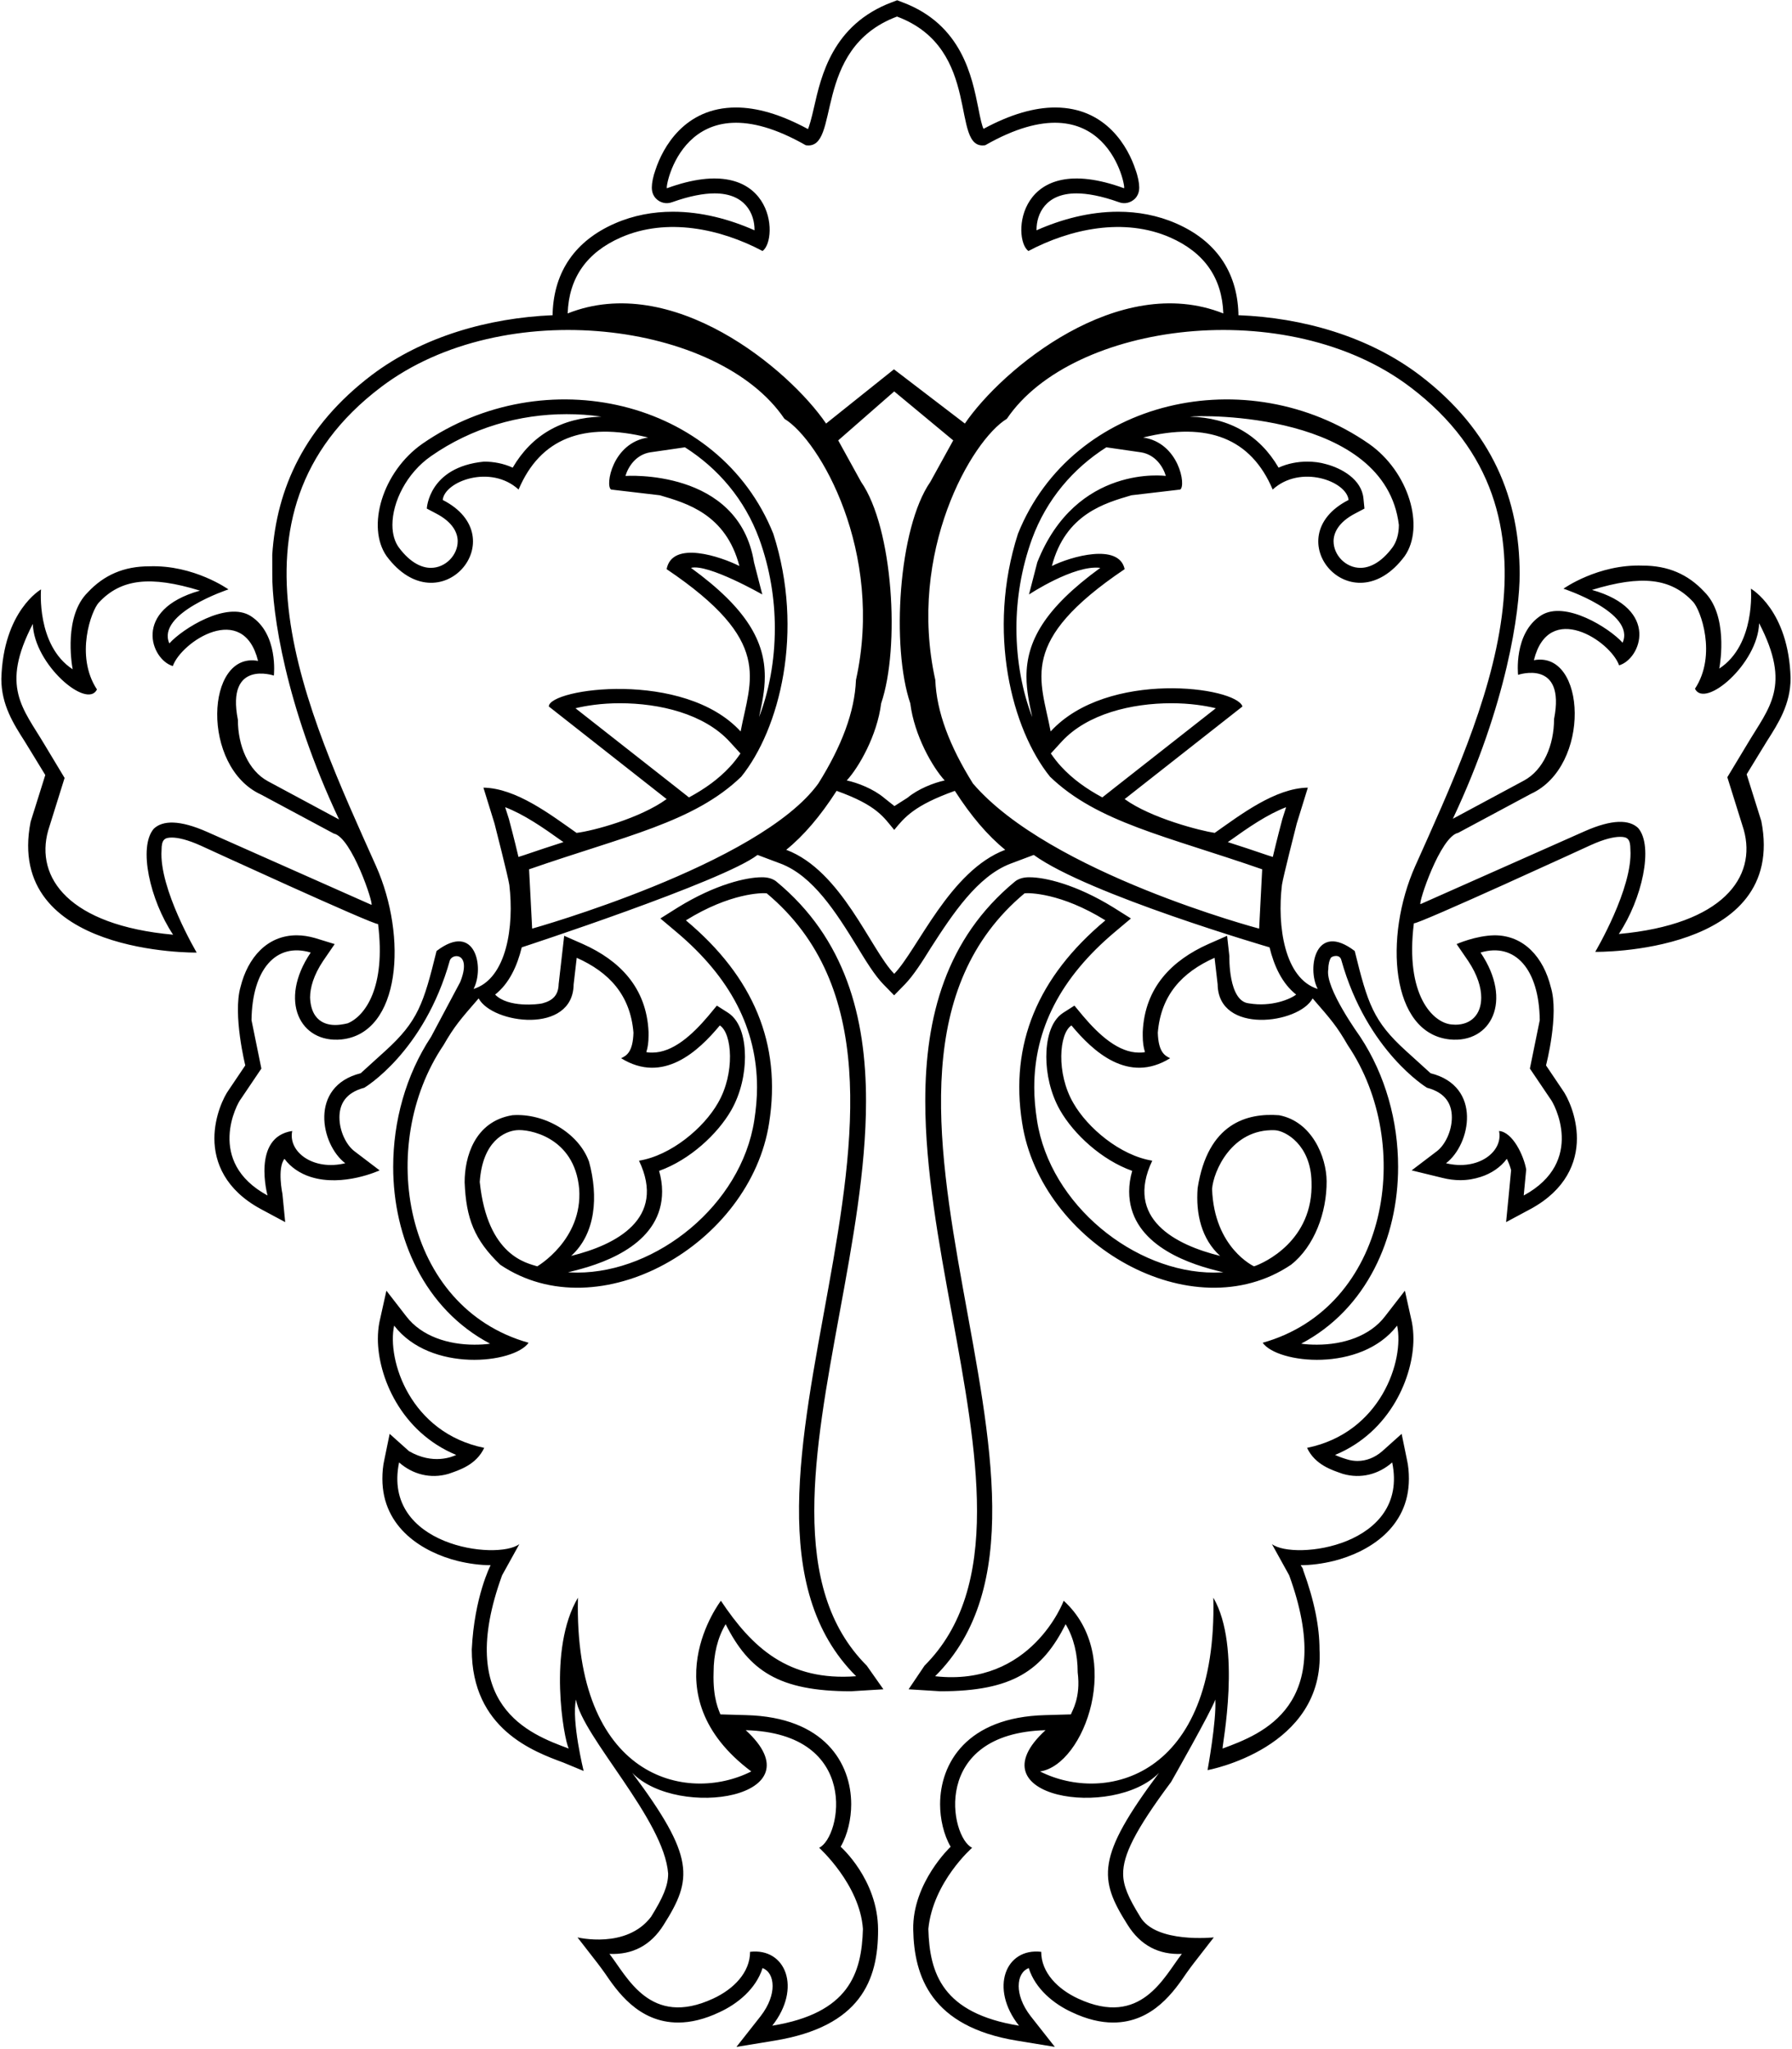 <?xml version="1.0" encoding="UTF-8"?>
<svg xmlns="http://www.w3.org/2000/svg" xmlns:xlink="http://www.w3.org/1999/xlink" width="545pt" height="623pt" viewBox="0 0 545 623" version="1.1">
<g id="surface1">
<path style=" stroke:none;fill-rule:nonzero;fill:rgb(0%,0%,0%);fill-opacity:1;" d="M 537.469 225.215 C 540.828 219.941 544.57 214.141 544.57 206.199 C 544 185.5 532.5 179 532.5 179 C 532.5 179 534 196 522.883 203.297 C 523.266 201.23 525.5 187 518.301 179.926 C 513.336 174.578 507.227 171.984 499.59 171.984 C 486 171.5 475.5 179 475.5 179 C 475.5 179 497.5 186.25 493.48 195.43 C 489.434 190.922 476 182.5 468.738 187.105 C 460.25 192.5 461.691 205.203 461.691 205.203 C 461.691 205.203 476.25 200.25 472.633 218.645 C 472.633 226.586 469.426 234.148 463.469 237.355 L 441.855 248.965 C 458.25 214.25 462.25 185.75 462.168 174.426 C 462.168 152.203 454.148 131.051 431.699 114.02 C 416.117 102.258 396.188 96.609 376.637 95.844 L 376.637 95.156 C 376.176 82.402 369.609 73.16 357.773 67.969 C 352.047 65.449 346.012 64.379 340.055 64.379 C 331.348 64.379 322.797 66.672 315.234 70.031 L 315.234 69.879 C 315.234 65.066 317.984 58.805 327.379 58.805 C 330.66 58.805 334.938 59.57 340.285 61.477 C 342.039 62.164 343.949 61.633 345.172 60.41 C 346.012 59.57 346.242 58.652 346.316 58.348 C 346.469 57.734 346.469 57.125 346.469 56.973 C 346.469 55.676 346.09 53.613 345.324 51.551 C 343.188 45.059 336.617 32.688 320.887 32.688 C 314.699 32.688 307.445 34.672 299.121 39.18 C 298.664 38.262 298.203 36.352 297.516 32.766 C 295.609 23.445 292.629 7.484 274.453 0.688 L 272.852 0.078 L 271.246 0.688 C 253.148 7.484 249.711 23.219 247.57 32.609 C 246.73 36.352 246.121 38.34 245.738 39.254 C 237.262 34.672 230.086 32.688 223.82 32.688 C 208.09 32.688 201.523 45.059 199.383 51.551 C 198.621 53.613 198.238 55.676 198.238 56.973 C 198.238 57.125 198.238 57.734 198.391 58.348 C 198.465 58.652 198.695 59.57 199.535 60.41 C 200.758 61.633 202.59 62.164 204.426 61.477 C 209.77 59.57 214.047 58.805 217.328 58.805 C 226.723 58.805 229.473 65.066 229.473 69.879 L 229.473 70.031 C 221.91 66.672 213.359 64.379 204.652 64.379 C 198.695 64.379 192.664 65.449 186.938 67.969 C 175.098 73.16 168.531 82.402 168.07 95.156 L 168.07 95.844 C 148.523 96.684 128.59 102.336 113.086 114.02 C 92.59 129.57 84.121 148.555 82.801 168.652 L 82.809 174.645 C 82.73 185.969 86.73 214.469 103.125 249.18 L 81.512 237.57 C 75.555 234.363 72.348 226.805 72.348 218.863 C 68.73 200.469 83.289 205.422 83.289 205.422 C 83.289 205.422 84.73 192.719 76.242 187.32 C 68.98 182.719 55.547 191.141 51.5 195.645 C 47.48 186.469 69.48 179.219 69.48 179.219 C 69.48 179.219 58.98 171.719 45.391 172.199 C 37.754 172.199 31.645 174.797 26.68 180.145 C 19.48 187.219 21.715 201.449 22.098 203.512 C 10.98 196.219 12.48 179.219 12.48 179.219 C 12.48 179.219 0.98 185.719 0.406 206.414 C 0.406 214.355 4.152 220.16 7.512 225.43 C 8.199 226.574 8.887 227.645 9.574 228.789 L 13.773 235.664 L 9.312 249.883 C 1.312 290.551 59.824 289.656 59.824 289.656 C 59.824 289.656 48.312 270.219 49.133 258.496 C 49.133 255.289 50.047 254.68 52.262 254.68 C 54.098 254.68 56.996 255.289 61.199 257.199 C 61.199 257.199 113.91 281.426 114.98 280.969 C 117.387 300.219 111.066 308.922 105.766 311.152 C 105.766 311.152 104 311.625 102.254 311.668 C 100.508 311.711 94.656 311.566 94.301 303.34 C 94.301 300.359 95.367 296.539 98.273 292.188 L 101.785 287.07 L 95.828 285.238 C 93.918 284.703 92.086 284.398 90.254 284.398 C 81.242 284.398 75.359 291.195 73.145 300.129 C 70.75 308.5 74.598 323.957 74.598 323.957 L 69.555 331.441 C 68.105 333.426 65.203 339.309 65.203 346.18 C 65.203 353.512 68.562 361.762 79.18 367.562 L 86.738 371.613 L 85.898 363.059 C 85.898 363.059 84.25 355.25 86.512 352.367 C 88.418 354.965 91.32 356.871 94.453 357.863 C 104.348 361.031 115.453 355.879 115.453 355.879 L 107.816 350.074 C 105.371 348.242 103.234 344.043 103.234 339.766 C 103.234 335.871 104.992 332.281 110.797 330.754 C 110.797 330.754 129 320 136.836 291.961 C 137.75 289.75 143.5 289.75 139.969 298.602 C 139.969 298.602 131.188 315.098 131.109 315.254 C 123.395 326.938 119.578 340.988 119.578 354.812 C 119.578 376.348 129.047 398.035 149.055 408.574 C 147.605 408.805 146.004 408.879 144.246 408.879 C 136.379 408.879 128.207 406.359 123.551 400.25 L 117.516 392.461 L 115.379 402.086 C 115.07 403.688 114.922 405.367 114.922 407.121 C 114.922 418.426 121.793 435.379 138.746 442.406 C 137.602 442.941 131.75 445.5 124.391 441.262 L 118.508 435.992 L 116.906 443.781 C 116.445 445.766 116.293 447.75 116.293 449.66 C 116.293 464.703 128.816 472.035 139.129 474.633 C 142.566 475.473 146.078 475.934 149.211 475.934 C 149.211 475.934 144.25 485.5 143.48 501.59 C 143.48 525.723 162.27 532.598 171.355 535.957 L 177.5 538.5 C 177.5 538.5 173.75 523.25 175.176 516.789 C 177.086 528.09 202 553.25 203.203 569.711 C 203.203 573.453 201.598 577.043 198.008 582.848 C 190.5 592.75 175.633 589.109 175.633 589.109 L 181.742 596.977 C 182.355 597.738 183.039 598.734 183.883 599.879 C 187.547 605.223 194.039 615 206.258 615 C 210.074 615 214.273 614.008 218.781 611.867 C 224.281 609.348 229.93 604.766 231.918 598.426 C 233.824 599.191 234.973 601.102 234.973 603.926 C 234.973 606.371 233.977 609.656 231.305 613.09 L 223.973 622.406 L 235.582 620.5 C 261.625 616.223 267.094 602.254 267.047 586.742 C 267 571.5 255.668 561.543 255.668 561.543 C 257.805 557.875 258.875 552.988 258.875 548.637 C 258.875 536.188 250.781 522.137 226.953 521.523 L 219.086 521.297 C 218.781 520.301 216.75 516.75 217.023 508.539 C 217.023 503.043 218.246 497.926 220.691 493.879 C 227.793 507.93 236.727 514.27 258.797 514.27 L 268.668 513.668 L 263.609 506.48 C 251.848 494.719 247.648 478.68 247.648 459.438 C 247.648 441.184 251.391 420.793 255.285 399.562 C 259.258 377.949 263.383 355.574 263.383 334.801 C 263.383 309.219 257.117 285.391 236.117 268.055 C 234.438 266.68 232.145 266.758 231.609 266.758 C 227.027 266.758 217.559 268.895 206.18 275.922 L 200.836 279.281 L 205.645 283.328 C 222.293 297.305 230.234 312.961 230.234 330.68 C 230.234 333.887 229.93 337.246 229.395 340.684 C 225.426 366.418 199.688 386.961 175.555 386.961 C 174.641 386.961 173.648 386.887 172.73 386.887 L 174.793 386.352 C 185.254 383.754 201.367 377.492 201.367 362.297 C 201.367 360.234 201.062 358.172 200.453 356.031 C 209.848 352.672 218.246 344.809 222.371 337.629 C 225.348 332.434 226.57 326.402 226.57 321.359 C 226.57 316.777 225.578 310.594 221.379 307.922 L 218.016 305.781 L 215.422 308.914 C 210.457 314.793 204.578 320.062 198.391 320.062 C 197.781 320.062 197.168 320.062 196.559 319.91 C 197.016 318.535 197.246 316.934 197.246 314.871 L 197.246 313.801 C 196.633 300.129 188.234 291.961 177.312 287.07 L 171.586 284.551 L 169.906 299.215 C 169.828 302.574 168.148 304.254 164.941 305.094 C 163.797 305.398 154.5 306.5 150.586 302.422 C 154.859 299.062 157.305 293.715 158.68 288.062 C 158.68 288.062 220 268 230.391 259.961 L 237.492 262.633 C 247.266 266.375 254.293 277.449 260.633 287.758 C 263.227 292.035 265.977 296.539 268.648 299.289 L 271.934 302.652 L 275.219 299.289 C 277.812 296.617 280.488 292.418 283.086 288.219 C 289.727 277.906 297.289 266.453 307.293 262.633 L 314.395 259.961 C 331 272 386.105 288.062 386.105 288.062 C 387.48 293.715 389.926 299.062 394.199 302.422 C 392.445 303.797 386.75 306.25 379.844 305.094 C 373.5 304.5 373.887 290.738 373.887 290.738 L 373.199 284.551 L 367.473 287.07 C 356.551 291.961 348.148 300.129 347.539 313.801 L 347.539 314.871 C 347.539 316.934 347.77 318.535 348.227 319.91 C 347.617 320.062 347.004 320.062 346.395 320.062 C 340.207 320.062 334.328 314.793 329.363 308.914 L 326.766 305.781 L 323.406 307.922 C 319.207 310.594 318.215 316.777 318.215 321.359 C 318.215 326.402 319.438 332.434 322.414 337.629 C 326.539 344.809 334.938 352.672 344.332 356.031 C 343.723 358.172 343.414 360.234 343.414 362.297 C 343.414 377.492 359.527 383.754 369.992 386.352 L 372.055 386.887 C 371.137 386.887 370.145 386.961 369.227 386.961 C 345.094 386.961 319.359 366.418 315.387 340.684 C 314.855 337.246 314.547 333.887 314.547 330.68 C 314.547 312.961 322.488 297.305 339.137 283.328 L 343.949 279.281 L 338.605 275.922 C 327.227 268.895 317.754 266.758 313.172 266.758 C 312.637 266.758 310.348 266.68 308.668 268.055 C 287.664 285.391 281.402 309.219 281.402 334.801 C 281.402 355.574 285.527 377.949 289.5 399.562 C 293.395 420.793 297.137 441.184 297.137 459.438 C 297.137 478.68 292.938 494.719 281.176 506.48 L 276.332 513.668 L 285.984 514.27 C 308.055 514.27 316.992 507.93 324.094 493.879 C 326.539 497.926 327.758 503.043 327.758 508.539 C 328.75 516.25 326.004 520.301 325.699 521.297 L 317.832 521.523 C 294.004 522.137 285.91 536.188 285.91 548.637 C 285.91 552.988 286.977 557.875 289.117 561.543 C 289.117 561.543 277.477 572.484 277.738 586.742 C 278 601 283.16 616.223 309.203 620.5 L 320.809 622.406 L 313.477 613.09 C 310.805 609.656 309.812 606.371 309.812 603.926 C 309.812 601.102 310.961 599.191 312.867 598.426 C 314.855 604.766 320.504 609.348 326.004 611.867 C 330.508 614.008 334.711 615 338.527 615 C 350.746 615 357.238 605.223 360.902 599.879 C 361.742 598.734 362.43 597.738 363.043 596.977 L 369.152 589.109 C 369.152 589.109 351.5 591 346.777 582.848 C 343.188 577.043 341.582 573.453 341.582 569.711 C 341.582 564.215 344.941 556.883 356.168 541.84 C 356.168 541.84 368.465 520.227 369.609 516.789 C 370 523.25 367.25 538.25 367.25 538.25 C 367.25 538.25 403 531.75 401.305 501.59 C 401.305 494.797 399.777 486.852 396.34 477.461 L 396.262 477.078 L 396.109 476.77 L 395.574 475.934 C 398.707 475.934 402.219 475.473 405.656 474.633 C 415.965 472.035 428.488 464.703 428.488 449.66 C 428.488 447.75 428.336 445.766 427.879 443.781 L 426.277 435.992 L 420.395 441.262 C 418.105 443.246 415.508 444.238 412.836 444.238 C 411.844 444.238 410.773 444.086 409.781 443.781 C 408.48 443.398 407.184 442.941 406.039 442.406 C 422.992 435.379 429.863 418.426 429.863 407.121 C 429.863 405.367 429.711 403.688 429.406 402.086 L 427.27 392.461 L 421.234 400.25 C 416.578 406.359 408.406 408.879 400.539 408.879 C 398.781 408.879 397.18 408.805 395.727 408.574 C 415.738 398.035 425.207 376.348 425.207 354.812 C 425.207 340.988 421.387 326.938 413.676 315.254 C 413.598 315.098 402.832 300.332 403.977 294.707 C 403.977 293.105 404.355 291.883 404.738 291.27 C 405.047 290.738 407.5 290 407.945 291.961 C 415.75 319.75 433.988 330.754 433.988 330.754 C 439.793 332.281 441.551 335.871 441.551 339.766 C 441.551 344.043 439.41 348.242 436.969 350.074 L 429.328 355.879 L 438.723 358.172 C 440.555 358.629 442.391 358.859 444.145 358.859 C 446.359 358.859 448.422 358.477 450.332 357.863 C 453.465 356.871 456.363 354.965 458.273 352.367 C 458.809 353.438 459.266 354.656 459.57 355.805 L 458.887 363.059 L 458.047 371.613 L 465.605 367.562 C 476.219 361.762 479.582 353.512 479.582 346.18 C 479.582 339.309 476.68 333.426 475.227 331.441 L 470.188 323.957 C 470.188 323.957 474.25 308.5 471.637 300.129 C 469.426 291.195 463.543 284.398 454.531 284.398 C 448.75 284.5 443 287.07 443 287.07 L 446.512 292.188 C 449.414 296.539 450.484 300.359 450.484 303.34 C 450.484 308.531 447.352 311.586 442.617 311.586 C 442.238 311.586 441.777 311.508 441.395 311.508 C 435.898 310.977 427.25 302.75 430 280.75 C 431.07 281.207 483.781 256.98 483.781 256.98 C 487.98 255.074 490.883 254.461 492.715 254.461 C 494.93 254.461 495.848 255.074 495.848 258.281 C 496.668 270 485.156 289.438 485.156 289.438 C 485.156 289.438 543.668 290.332 535.668 249.668 L 531.207 235.445 L 535.406 228.574 C 536.094 227.426 536.781 226.359 537.469 225.215 Z M 188.773 72.223 C 202.844 66.039 219.164 69.578 231.918 76.324 C 236.984 72.664 235.297 45.375 202.844 57.238 C 202.094 57.555 208.094 23.07 245.051 44.16 C 255.93 45.848 246.551 14.844 272.812 5.035 C 299.074 14.844 288.758 45.848 299.637 44.16 C 336.594 23.07 342.594 57.555 341.844 57.238 C 309.391 45.375 307.703 72.664 312.77 76.324 C 325.523 69.578 341.844 66.039 355.914 72.223 C 366.23 76.77 371.672 84.465 372.047 95.309 C 340.156 82.633 304.703 112.297 293.445 128.789 L 271.875 112.297 L 251.238 128.789 C 239.984 112.297 204.531 82.633 172.641 95.309 C 173.016 84.465 178.457 76.77 188.773 72.223 Z M 276.844 213.867 C 278.062 223.645 283.641 233.344 287.305 237.312 C 284.023 238.004 279.188 239.891 275.996 242.578 L 272.02 245.109 L 268.832 242.578 C 265.641 239.891 260.805 238.004 257.523 237.312 C 261.191 233.344 266.766 223.645 267.984 213.867 C 273.789 196.84 271.648 160.562 261.875 146.512 L 254.926 133.91 L 271.953 119.02 L 289.902 133.91 L 282.953 146.512 C 273.18 160.562 271.039 196.84 276.844 213.867 Z M 112.965 275.137 L 63.066 252.992 C 54.602 249.234 49.43 249.441 46.77 251.996 C 41.98 257.551 45.605 273.664 52.645 284.219 C 20.938 281.332 10.645 266.883 14.645 252.551 L 19.645 236.551 L 13.543 226.414 C 6.977 215.344 0.035 208.855 9.98 189.719 C 10.355 202.055 26.484 215.816 29.488 209.648 C 22.734 199.367 27.801 185.605 30.051 183.23 C 36.805 175.953 45.809 175.004 60.816 179.594 C 39.992 185.445 45.996 200.633 52.559 202.531 C 55.188 195.094 73.98 182.719 78.48 200.969 C 62.535 197.961 61.004 233.219 79.387 241.602 L 101.52 253.465 C 106.961 254.574 113.715 274.98 112.965 275.137 Z M 249.125 561.855 C 249.125 561.855 261.5 573 262.441 586.535 C 262.066 600.137 258.129 612.16 234.867 615.957 C 243.871 604.566 238.996 592.227 228.117 593.492 C 228.117 599.82 223.051 604.883 216.859 607.73 C 197.727 616.59 190.785 601.086 185.348 594.125 C 192.285 594.441 197.914 591.594 201.852 585.27 C 210.672 571.348 211.422 564.703 192.285 539.078 C 206.168 553.316 249.312 546.672 226.801 526.105 C 261.879 527.055 255.879 558.691 249.125 561.855 Z M 174.461 299.309 L 175.398 291.242 C 185.34 295.672 191.719 302.633 192.656 314.02 C 192.469 319.875 190.594 320.98 188.902 321.773 C 201.66 329.684 212.352 319.715 218.918 311.809 C 222.668 314.18 223.605 326.359 218.355 335.379 C 214.039 342.969 204.098 351.352 194.344 352.934 C 202.785 370.652 187.215 378.562 173.711 381.883 C 181.215 375.082 182 363.75 179.148 353.25 C 176 344.5 165.504 338.391 155.828 339.105 C 144.25 341 141.301 351.98 141.312 359.5 C 141.75 370.5 144.25 377 152.137 384.574 C 182.152 404.82 228.297 378.246 233.926 341.387 C 237.676 317.504 229.234 297.098 208.602 279.855 C 222.105 271.469 231.859 271.469 233.176 271.629 C 300.328 327.781 206.91 456.547 260.375 509.695 C 239.75 511.25 228.75 501 219.25 486.75 C 219.25 486.75 197.25 515.25 228.484 538.645 C 208.789 548.609 174.461 540.703 175.773 485.812 C 166.5 501.5 171.5 528.75 172.961 531.684 C 160.953 527.258 138.258 518.715 152.699 479.008 L 157.953 469.52 C 151.199 474.578 116.121 470.152 121.371 444.684 C 125.5 448.32 130.941 449.746 136.379 448.164 C 139.57 447.055 144.82 445.473 147.262 440.254 C 124.75 435.668 117.621 413.52 119.871 403.078 C 130.941 417.477 156.266 414.629 160.766 408.301 C 122.496 397.543 114.434 348.031 134.879 317.816 C 138.258 311.965 139.945 310.066 145.57 303.582 C 149.699 311.332 174.273 314.652 174.461 299.309 Z M 163.395 385.059 C 160.34 384.062 148.25 382 145.906 359.398 C 146.75 347 153.5 344 157.055 343.664 C 160.5 343.25 174.75 345.5 176.148 361.535 C 177.25 377 163.395 385.059 163.395 385.059 Z M 157.68 260.57 C 156.461 255.379 154.93 249.574 154.777 249.039 L 153.633 245.449 C 159.285 247.59 165.164 251.637 170.816 255.684 C 171.047 255.836 171.199 255.914 171.352 256.066 C 167.531 257.289 163.562 258.586 159.359 260.035 Z M 161.844 282.367 L 160.906 264.336 C 189.98 254.211 210.992 250.098 225.434 236.176 C 237.066 221.781 244.758 192.043 235.188 162.305 C 218.684 121.176 165.406 109.312 128.453 134.938 C 116.262 143.48 111.383 160.246 117.574 169.105 C 133.703 190.777 156.965 163.41 134.645 152.023 C 135.207 146.328 149.273 141.105 157.715 148.859 C 164.281 133.355 177.414 128.137 197.109 133.039 C 186.23 134.621 183.98 147.75 185.855 148.859 L 200.672 150.598 C 208.738 152.973 220.746 156.293 224.871 172.113 C 219.246 169.266 204.426 164.203 202.738 173.062 C 235.379 195.051 228.246 206.438 225.246 222.414 C 207.988 203.59 167 209.332 166.91 214.82 L 202.738 242.98 C 194.672 248.832 180.332 252.668 175.352 253.262 C 167.473 247.727 156.965 239.656 147.023 239.5 L 150.398 250.414 C 150.59 251.203 154.527 266.551 154.902 269.078 C 156.402 281.574 154.152 297.555 144.023 300.719 C 147.398 294.23 144.586 280.152 132.77 289.172 C 128.828 305.145 127.141 310.523 117.199 319.539 L 109.695 326.344 C 93.938 330.297 97.5 348.016 105.004 353.711 C 95.25 356.082 87.559 350.23 88.871 343.902 C 76.5 345.75 81.367 363.516 81.367 363.516 C 62.422 353.234 72.176 335.359 73.305 334.094 L 79.492 324.922 L 76.492 310.207 C 76.68 294.707 83.996 286.48 94.5 289.645 C 84.559 304.355 91.312 317.328 103.879 316.062 C 121.887 314.164 123.949 284.898 114.383 263.387 C 93.375 216.402 64.672 156.453 115.887 117.695 C 153.215 89.383 218.684 97.922 238.566 127.344 C 249.258 133.832 268.953 167.84 260.324 206.754 C 259.949 216.402 256.012 226.844 248.883 238.234 C 231 263 161.844 282.367 161.844 282.367 Z M 205.562 239.34 L 175.016 215.359 C 178.148 214.598 182.805 213.836 188.535 213.836 C 200.602 213.836 214.117 217.039 221.906 225.52 L 225.191 229.109 C 224.199 230.559 223.129 231.934 222.059 233.078 C 218.547 236.898 214.348 239.875 209.535 242.473 Z M 210.145 172.672 C 215.332 171.332 231.836 180.766 231.836 180.766 L 229.316 170.992 C 224.668 142.332 190.215 144.719 190.215 144.719 C 191.055 141.895 193.422 138.23 197.773 137.539 L 208.312 136.016 C 218.395 142.43 226.488 151.82 230.918 163.891 C 234.203 172.977 235.652 182.219 235.652 191 C 235.652 201.078 233.82 210.398 230.844 218.035 C 231.684 214.215 232.598 210.094 232.598 205.738 C 232.598 195.121 227.254 185.121 210.145 172.672 Z M 132.555 156.098 C 137.902 158.848 139.199 162.207 139.199 164.574 C 139.199 168.777 135.535 172.672 131.027 172.672 C 128.508 172.672 124.918 171.371 121.254 166.41 C 120.105 164.805 119.344 162.516 119.344 159.613 C 119.344 152.66 123.621 143.879 131.105 138.688 C 143.477 130.059 157.988 125.934 172.27 125.934 C 175.855 125.934 179.445 126.16 182.883 126.695 C 170.891 127.004 161.73 132.27 155.926 142.199 C 153.098 140.902 150.043 140.367 147.219 140.367 C 130.332 142 129.805 154.648 129.805 154.648 Z M 271.961 296.113 C 264.781 288.781 255.98 264.746 239.117 258.402 C 244.402 254.133 249.508 248.156 254.438 240.477 C 266.816 244.902 268.754 248.535 271.961 252.355 C 275.09 248.535 278.02 244.902 290.398 240.477 C 295.328 248.156 300.434 254.133 305.719 258.402 C 288.855 264.746 279.062 288.781 271.961 296.113 Z M 385.418 260.035 C 381.219 258.586 377.246 257.289 373.43 256.066 C 373.582 255.914 373.734 255.836 373.965 255.684 C 379.613 251.637 385.492 247.59 391.145 245.449 L 390 249.039 C 389.848 249.574 388.32 255.379 387.098 260.57 Z M 342.926 585.27 C 346.863 591.594 352.492 594.441 359.434 594.125 C 353.992 601.086 347.055 616.59 327.918 607.73 C 321.73 604.883 316.664 599.82 316.664 593.492 C 305.785 592.227 300.906 604.566 309.91 615.957 C 286.648 612.16 282.711 600.137 282.336 586.535 C 283.75 572.25 295.656 561.855 295.656 561.855 C 288.902 558.691 282.898 527.055 317.977 526.105 C 295.469 546.672 338.613 553.316 352.492 539.078 C 333.359 564.703 334.109 571.348 342.926 585.27 Z M 409.898 317.816 C 430.348 348.031 422.281 397.543 384.012 408.301 C 388.516 414.629 413.84 417.477 424.906 403.078 C 427.156 413.52 420.027 435.668 397.52 440.254 C 399.957 445.473 405.211 447.055 408.398 448.164 C 413.84 449.746 419.277 448.32 423.406 444.684 C 428.66 470.152 393.578 474.578 386.828 469.52 L 392.078 479.008 C 406.523 518.715 383.824 527.258 371.82 531.684 C 371.633 530.895 377.75 500.75 369.008 485.812 C 370.32 540.703 335.992 548.609 316.297 538.645 C 329.801 536.746 342 503.5 323.5 486.75 C 323.5 486.75 313.75 513 284.402 509.695 C 337.867 456.547 244.449 327.781 311.605 271.629 C 312.918 271.469 322.672 271.469 336.18 279.855 C 315.543 297.098 307.102 317.504 310.855 341.387 C 316.48 378.246 362.629 404.82 392.641 384.574 C 399.75 379 403.527 368.656 403.465 359.168 C 403.414 351.781 399 341 389.004 339.109 C 379.324 338.359 367.332 341.5 364.246 361.234 C 363.621 369.18 365.441 376.781 371.07 381.883 C 357.562 378.562 341.992 370.652 350.434 352.934 C 340.68 351.352 330.738 342.969 326.422 335.379 C 321.172 326.359 322.109 314.18 325.859 311.809 C 332.426 319.715 343.121 329.684 355.875 321.773 C 354.188 320.98 352.312 319.875 352.121 314.02 C 353.062 302.633 359.438 295.672 369.383 291.242 L 370.32 299.309 C 370.508 314.652 395.078 311.332 399.207 303.582 C 404.836 310.066 406.523 311.965 409.898 317.816 Z M 368.629 361.535 C 369 356.332 374.5 343.168 387.723 343.664 C 391 343.832 398.668 348.168 398.871 359.398 C 399.5 377.25 384.438 384.062 381.383 385.059 C 381.383 385.059 369.25 379.5 368.629 361.535 Z M 440.898 316.062 C 453.469 317.328 460.223 304.355 450.277 289.645 C 460.785 286.48 468.102 294.707 468.285 310.207 L 465.285 324.922 L 471.477 334.094 C 472.602 335.359 482.355 353.234 463.41 363.516 L 464.16 355.605 C 463.41 351.336 460.035 344.219 455.906 343.902 C 457.219 350.23 449.527 356.082 439.773 353.711 C 447.277 348.016 450.844 330.297 435.086 326.344 L 427.582 319.539 C 417.641 310.523 415.949 305.145 412.012 289.172 C 400.191 280.152 397.379 294.23 400.758 300.719 C 390.629 297.555 388.375 281.574 389.875 269.078 C 390.25 266.551 394.191 251.203 394.379 250.414 L 397.754 239.5 C 387.812 239.656 377.309 247.727 369.43 253.262 C 365.332 252.668 350.109 248.832 342.039 242.98 L 377.871 214.82 C 375.996 208.812 336.789 203.59 319.531 222.414 C 316.531 206.438 309.402 195.051 342.039 173.062 C 340.332 165 325.535 169.266 319.906 172.113 C 324.035 156.293 336.039 152.973 344.105 150.598 L 358.926 148.859 C 360.801 147.75 358.551 134.621 347.668 133.039 C 367.367 128.137 380.496 133.355 387.062 148.859 C 395.504 141.105 409.574 146.328 410.137 152.023 C 387.812 163.41 411.074 190.777 427.203 169.105 C 433.395 160.246 428.52 143.48 416.324 134.938 C 379.371 109.312 326.098 121.176 309.59 162.305 C 300.023 192.043 307.715 221.781 319.344 236.176 C 333.789 250.098 354.797 254.211 383.871 264.336 L 382.938 282.367 C 382.938 282.367 319.25 265.5 295.895 238.234 C 288.77 226.844 284.828 216.402 284.453 206.754 C 275.824 167.84 295.52 133.832 306.215 127.344 C 326.098 97.922 391.562 89.383 428.895 117.695 C 480.105 156.453 451.406 216.402 430.395 263.387 C 420.828 284.898 422.891 314.164 440.898 316.062 Z M 339.215 239.34 L 335.242 242.473 C 330.434 239.875 326.23 236.898 322.719 233.078 C 321.648 231.934 320.582 230.559 319.59 229.109 L 322.871 225.52 C 330.66 217.039 344.18 213.836 356.246 213.836 C 361.973 213.836 366.633 214.598 369.762 215.359 Z M 313.938 218.035 C 310.961 210.398 309.125 201.078 309.125 191 C 309.125 182.219 310.578 172.977 313.859 163.891 C 318.289 151.82 326.387 142.43 336.465 136.016 L 347.004 137.539 C 351.355 138.23 353.727 141.895 354.566 144.719 C 354.566 144.719 327.332 141 315.465 170.992 L 312.945 180.766 C 312.945 180.766 326.668 171.668 334.633 172.672 C 317.527 185.121 312.18 195.121 312.18 205.738 C 312.18 210.094 313.098 214.215 313.938 218.035 Z M 414.668 151.594 C 414.133 145.715 407.945 142.352 403.289 141.133 C 401.453 140.598 399.547 140.367 397.559 140.367 C 394.734 140.367 391.68 140.902 388.855 142.199 C 383.051 132.27 373.887 127.004 361.895 126.695 C 365.332 126.16 421.25 125.25 425.438 159.613 C 425.438 162.516 424.672 164.805 423.527 166.41 C 419.859 171.371 416.27 172.672 413.75 172.672 C 409.246 172.672 405.578 168.777 405.578 164.574 C 405.578 162.207 406.879 158.848 412.223 156.098 L 414.973 154.648 Z M 525.332 236.332 L 530.332 252.332 C 534.332 266.668 524.039 281.113 492.332 284 C 499.375 273.449 503 257.332 498.211 251.781 C 495.551 249.227 490.379 249.02 481.914 252.773 L 432.016 274.922 C 431.266 274.762 438.02 254.355 443.461 253.25 L 465.594 241.387 C 483.977 233 482.445 197.742 466.5 200.75 C 471 182.5 489.793 194.879 492.418 202.312 C 498.984 200.414 504.984 185.23 484.164 179.375 C 499.172 174.789 508.176 175.738 514.93 183.016 C 517.18 185.387 522.246 199.148 515.492 209.43 C 518.492 215.602 534.625 201.84 535 189.5 C 544.941 208.641 538.004 215.125 531.438 226.199 L 525.332 236.332 "/>
</g>
</svg>
